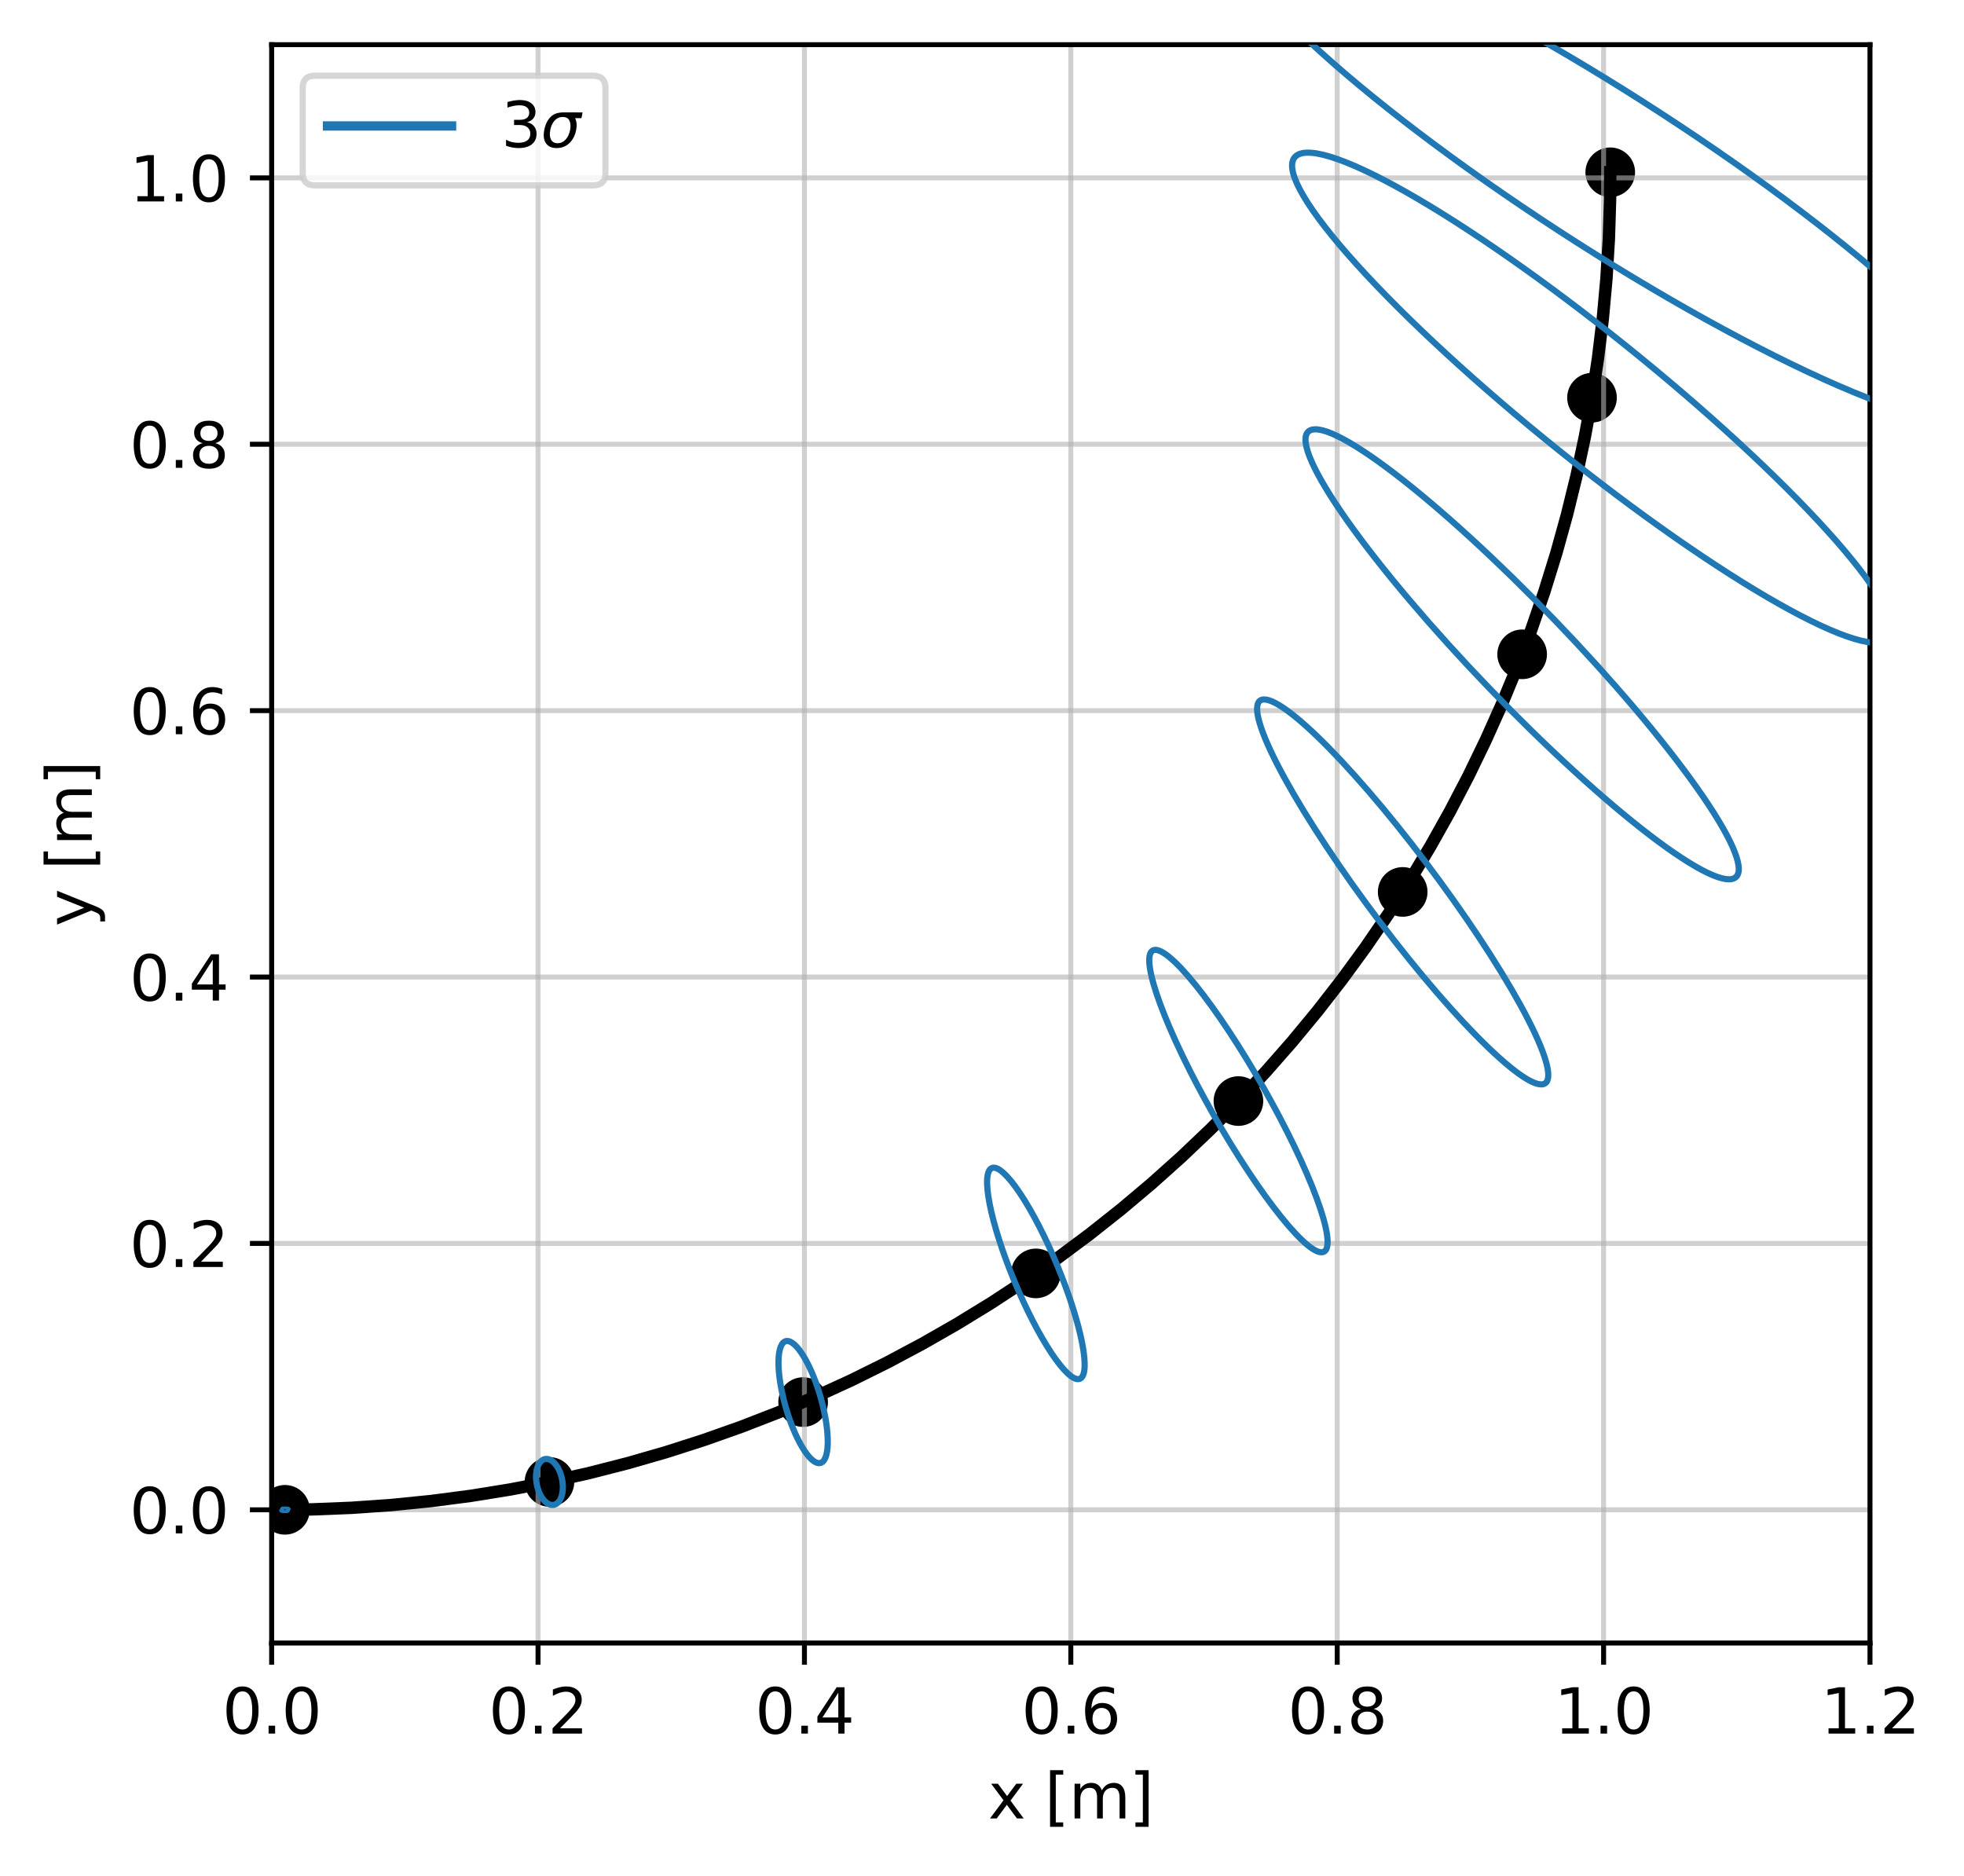 <?xml version="1.0" encoding="utf-8" standalone="no"?>
<!DOCTYPE svg PUBLIC "-//W3C//DTD SVG 1.1//EN"
  "http://www.w3.org/Graphics/SVG/1.1/DTD/svg11.dtd">
<svg xmlns:xlink="http://www.w3.org/1999/xlink" width="316.536pt" height="302.359pt" viewBox="0 0 316.536 302.359" xmlns="http://www.w3.org/2000/svg" version="1.1">
 <defs>
  <style type="text/css">*{stroke-linejoin: round; stroke-linecap: butt}</style>
 </defs>
 <g id="figure_1">
  <g id="patch_1">
   <path d="M 0 302.359 
L 316.536 302.359 
L 316.536 0 
L 0 0 
z
" style="fill: #ffffff"/>
  </g>
  <g id="axes_1">
   <g id="patch_2">
    <path d="M 43.781 264.803 
L 301.384 264.803 
L 301.384 7.2 
L 43.781 7.2 
z
" style="fill: #ffffff"/>
   </g>
   <g id="PathCollection_1">
    <defs>
     <path id="m30e79bac86" d="M 0 3 
C 0.796 3 1.559 2.684 2.121 2.121 
C 2.684 1.559 3 0.796 3 0 
C 3 -0.796 2.684 -1.559 2.121 -2.121 
C 1.559 -2.684 0.796 -3 0 -3 
C -0.796 -3 -1.559 -2.684 -2.121 -2.121 
C -2.684 -1.559 -3 -0.796 -3 0 
C -3 0.796 -2.684 1.559 -2.121 2.121 
C -1.559 2.684 -0.796 3 0 3 
z
" style="stroke: #000000; stroke-width: 2"/>
    </defs>
    <g clip-path="url(#p1df19ab53a)">
     <use xlink:href="#m30e79bac86" x="45.928" y="243.336" style="stroke: #000000; stroke-width: 2"/>
    </g>
   </g>
   <g id="PathCollection_2">
    <g clip-path="url(#p1df19ab53a)">
     <use xlink:href="#m30e79bac86" x="88.554" y="238.844" style="stroke: #000000; stroke-width: 2"/>
    </g>
   </g>
   <g id="PathCollection_3">
    <g clip-path="url(#p1df19ab53a)">
     <use xlink:href="#m30e79bac86" x="129.439" y="225.973" style="stroke: #000000; stroke-width: 2"/>
    </g>
   </g>
   <g id="PathCollection_4">
    <g clip-path="url(#p1df19ab53a)">
     <use xlink:href="#m30e79bac86" x="166.951" y="205.235" style="stroke: #000000; stroke-width: 2"/>
    </g>
   </g>
   <g id="PathCollection_5">
    <g clip-path="url(#p1df19ab53a)">
     <use xlink:href="#m30e79bac86" x="199.595" y="177.459" style="stroke: #000000; stroke-width: 2"/>
    </g>
   </g>
   <g id="PathCollection_6">
    <g clip-path="url(#p1df19ab53a)">
     <use xlink:href="#m30e79bac86" x="226.071" y="143.751" style="stroke: #000000; stroke-width: 2"/>
    </g>
   </g>
   <g id="PathCollection_7">
    <g clip-path="url(#p1df19ab53a)">
     <use xlink:href="#m30e79bac86" x="245.322" y="105.455" style="stroke: #000000; stroke-width: 2"/>
    </g>
   </g>
   <g id="PathCollection_8">
    <g clip-path="url(#p1df19ab53a)">
     <use xlink:href="#m30e79bac86" x="256.581" y="64.097" style="stroke: #000000; stroke-width: 2"/>
    </g>
   </g>
   <g id="PathCollection_9">
    <g clip-path="url(#p1df19ab53a)">
     <use xlink:href="#m30e79bac86" x="259.523" y="27.766" style="stroke: #000000; stroke-width: 2"/>
    </g>
   </g>
   <g id="matplotlib.axis_1">
    <g id="xtick_1">
     <g id="line2d_1">
      <path d="M 43.781 264.803 
L 43.781 7.2 
" clip-path="url(#p1df19ab53a)" style="fill: none; stroke: #b0b0b0; stroke-opacity: 0.6; stroke-width: 0.8; stroke-linecap: square"/>
     </g>
     <g id="line2d_2">
      <defs>
       <path id="m76b75425c9" d="M 0 0 
L 0 3.5 
" style="stroke: #000000; stroke-width: 0.8"/>
      </defs>
      <g>
       <use xlink:href="#m76b75425c9" x="43.781" y="264.803" style="stroke: #000000; stroke-width: 0.8"/>
      </g>
     </g>
     <g id="text_1">
      <!-- 0.0 -->
      <g transform="translate(35.83 279.402) scale(0.1 -0.1)">
       <defs>
        <path id="DejaVuSans-30" d="M 2034 4250 
Q 1547 4250 1301 3770 
Q 1056 3291 1056 2328 
Q 1056 1369 1301 889 
Q 1547 409 2034 409 
Q 2525 409 2770 889 
Q 3016 1369 3016 2328 
Q 3016 3291 2770 3770 
Q 2525 4250 2034 4250 
z
M 2034 4750 
Q 2819 4750 3233 4129 
Q 3647 3509 3647 2328 
Q 3647 1150 3233 529 
Q 2819 -91 2034 -91 
Q 1250 -91 836 529 
Q 422 1150 422 2328 
Q 422 3509 836 4129 
Q 1250 4750 2034 4750 
z
" transform="scale(0.016)"/>
        <path id="DejaVuSans-2e" d="M 684 794 
L 1344 794 
L 1344 0 
L 684 0 
L 684 794 
z
" transform="scale(0.016)"/>
       </defs>
       <use xlink:href="#DejaVuSans-30"/>
       <use xlink:href="#DejaVuSans-2e" transform="translate(63.623 0)"/>
       <use xlink:href="#DejaVuSans-30" transform="translate(95.41 0)"/>
      </g>
     </g>
    </g>
    <g id="xtick_2">
     <g id="line2d_3">
      <path d="M 86.715 264.803 
L 86.715 7.2 
" clip-path="url(#p1df19ab53a)" style="fill: none; stroke: #b0b0b0; stroke-opacity: 0.6; stroke-width: 0.8; stroke-linecap: square"/>
     </g>
     <g id="line2d_4">
      <g>
       <use xlink:href="#m76b75425c9" x="86.715" y="264.803" style="stroke: #000000; stroke-width: 0.8"/>
      </g>
     </g>
     <g id="text_2">
      <!-- 0.2 -->
      <g transform="translate(78.764 279.402) scale(0.1 -0.1)">
       <defs>
        <path id="DejaVuSans-32" d="M 1228 531 
L 3431 531 
L 3431 0 
L 469 0 
L 469 531 
Q 828 903 1448 1529 
Q 2069 2156 2228 2338 
Q 2531 2678 2651 2914 
Q 2772 3150 2772 3378 
Q 2772 3750 2511 3984 
Q 2250 4219 1831 4219 
Q 1534 4219 1204 4116 
Q 875 4013 500 3803 
L 500 4441 
Q 881 4594 1212 4672 
Q 1544 4750 1819 4750 
Q 2544 4750 2975 4387 
Q 3406 4025 3406 3419 
Q 3406 3131 3298 2873 
Q 3191 2616 2906 2266 
Q 2828 2175 2409 1742 
Q 1991 1309 1228 531 
z
" transform="scale(0.016)"/>
       </defs>
       <use xlink:href="#DejaVuSans-30"/>
       <use xlink:href="#DejaVuSans-2e" transform="translate(63.623 0)"/>
       <use xlink:href="#DejaVuSans-32" transform="translate(95.41 0)"/>
      </g>
     </g>
    </g>
    <g id="xtick_3">
     <g id="line2d_5">
      <path d="M 129.649 264.803 
L 129.649 7.2 
" clip-path="url(#p1df19ab53a)" style="fill: none; stroke: #b0b0b0; stroke-opacity: 0.6; stroke-width: 0.8; stroke-linecap: square"/>
     </g>
     <g id="line2d_6">
      <g>
       <use xlink:href="#m76b75425c9" x="129.649" y="264.803" style="stroke: #000000; stroke-width: 0.8"/>
      </g>
     </g>
     <g id="text_3">
      <!-- 0.4 -->
      <g transform="translate(121.697 279.402) scale(0.1 -0.1)">
       <defs>
        <path id="DejaVuSans-34" d="M 2419 4116 
L 825 1625 
L 2419 1625 
L 2419 4116 
z
M 2253 4666 
L 3047 4666 
L 3047 1625 
L 3713 1625 
L 3713 1100 
L 3047 1100 
L 3047 0 
L 2419 0 
L 2419 1100 
L 313 1100 
L 313 1709 
L 2253 4666 
z
" transform="scale(0.016)"/>
       </defs>
       <use xlink:href="#DejaVuSans-30"/>
       <use xlink:href="#DejaVuSans-2e" transform="translate(63.623 0)"/>
       <use xlink:href="#DejaVuSans-34" transform="translate(95.41 0)"/>
      </g>
     </g>
    </g>
    <g id="xtick_4">
     <g id="line2d_7">
      <path d="M 172.583 264.803 
L 172.583 7.2 
" clip-path="url(#p1df19ab53a)" style="fill: none; stroke: #b0b0b0; stroke-opacity: 0.6; stroke-width: 0.8; stroke-linecap: square"/>
     </g>
     <g id="line2d_8">
      <g>
       <use xlink:href="#m76b75425c9" x="172.583" y="264.803" style="stroke: #000000; stroke-width: 0.8"/>
      </g>
     </g>
     <g id="text_4">
      <!-- 0.6 -->
      <g transform="translate(164.631 279.402) scale(0.1 -0.1)">
       <defs>
        <path id="DejaVuSans-36" d="M 2113 2584 
Q 1688 2584 1439 2293 
Q 1191 2003 1191 1497 
Q 1191 994 1439 701 
Q 1688 409 2113 409 
Q 2538 409 2786 701 
Q 3034 994 3034 1497 
Q 3034 2003 2786 2293 
Q 2538 2584 2113 2584 
z
M 3366 4563 
L 3366 3988 
Q 3128 4100 2886 4159 
Q 2644 4219 2406 4219 
Q 1781 4219 1451 3797 
Q 1122 3375 1075 2522 
Q 1259 2794 1537 2939 
Q 1816 3084 2150 3084 
Q 2853 3084 3261 2657 
Q 3669 2231 3669 1497 
Q 3669 778 3244 343 
Q 2819 -91 2113 -91 
Q 1303 -91 875 529 
Q 447 1150 447 2328 
Q 447 3434 972 4092 
Q 1497 4750 2381 4750 
Q 2619 4750 2861 4703 
Q 3103 4656 3366 4563 
z
" transform="scale(0.016)"/>
       </defs>
       <use xlink:href="#DejaVuSans-30"/>
       <use xlink:href="#DejaVuSans-2e" transform="translate(63.623 0)"/>
       <use xlink:href="#DejaVuSans-36" transform="translate(95.41 0)"/>
      </g>
     </g>
    </g>
    <g id="xtick_5">
     <g id="line2d_9">
      <path d="M 215.517 264.803 
L 215.517 7.2 
" clip-path="url(#p1df19ab53a)" style="fill: none; stroke: #b0b0b0; stroke-opacity: 0.6; stroke-width: 0.8; stroke-linecap: square"/>
     </g>
     <g id="line2d_10">
      <g>
       <use xlink:href="#m76b75425c9" x="215.517" y="264.803" style="stroke: #000000; stroke-width: 0.8"/>
      </g>
     </g>
     <g id="text_5">
      <!-- 0.8 -->
      <g transform="translate(207.565 279.402) scale(0.1 -0.1)">
       <defs>
        <path id="DejaVuSans-38" d="M 2034 2216 
Q 1584 2216 1326 1975 
Q 1069 1734 1069 1313 
Q 1069 891 1326 650 
Q 1584 409 2034 409 
Q 2484 409 2743 651 
Q 3003 894 3003 1313 
Q 3003 1734 2745 1975 
Q 2488 2216 2034 2216 
z
M 1403 2484 
Q 997 2584 770 2862 
Q 544 3141 544 3541 
Q 544 4100 942 4425 
Q 1341 4750 2034 4750 
Q 2731 4750 3128 4425 
Q 3525 4100 3525 3541 
Q 3525 3141 3298 2862 
Q 3072 2584 2669 2484 
Q 3125 2378 3379 2068 
Q 3634 1759 3634 1313 
Q 3634 634 3220 271 
Q 2806 -91 2034 -91 
Q 1263 -91 848 271 
Q 434 634 434 1313 
Q 434 1759 690 2068 
Q 947 2378 1403 2484 
z
M 1172 3481 
Q 1172 3119 1398 2916 
Q 1625 2713 2034 2713 
Q 2441 2713 2670 2916 
Q 2900 3119 2900 3481 
Q 2900 3844 2670 4047 
Q 2441 4250 2034 4250 
Q 1625 4250 1398 4047 
Q 1172 3844 1172 3481 
z
" transform="scale(0.016)"/>
       </defs>
       <use xlink:href="#DejaVuSans-30"/>
       <use xlink:href="#DejaVuSans-2e" transform="translate(63.623 0)"/>
       <use xlink:href="#DejaVuSans-38" transform="translate(95.41 0)"/>
      </g>
     </g>
    </g>
    <g id="xtick_6">
     <g id="line2d_11">
      <path d="M 258.451 264.803 
L 258.451 7.2 
" clip-path="url(#p1df19ab53a)" style="fill: none; stroke: #b0b0b0; stroke-opacity: 0.6; stroke-width: 0.8; stroke-linecap: square"/>
     </g>
     <g id="line2d_12">
      <g>
       <use xlink:href="#m76b75425c9" x="258.451" y="264.803" style="stroke: #000000; stroke-width: 0.8"/>
      </g>
     </g>
     <g id="text_6">
      <!-- 1.0 -->
      <g transform="translate(250.499 279.402) scale(0.1 -0.1)">
       <defs>
        <path id="DejaVuSans-31" d="M 794 531 
L 1825 531 
L 1825 4091 
L 703 3866 
L 703 4441 
L 1819 4666 
L 2450 4666 
L 2450 531 
L 3481 531 
L 3481 0 
L 794 0 
L 794 531 
z
" transform="scale(0.016)"/>
       </defs>
       <use xlink:href="#DejaVuSans-31"/>
       <use xlink:href="#DejaVuSans-2e" transform="translate(63.623 0)"/>
       <use xlink:href="#DejaVuSans-30" transform="translate(95.41 0)"/>
      </g>
     </g>
    </g>
    <g id="xtick_7">
     <g id="line2d_13">
      <path d="M 301.384 264.803 
L 301.384 7.2 
" clip-path="url(#p1df19ab53a)" style="fill: none; stroke: #b0b0b0; stroke-opacity: 0.6; stroke-width: 0.8; stroke-linecap: square"/>
     </g>
     <g id="line2d_14">
      <g>
       <use xlink:href="#m76b75425c9" x="301.384" y="264.803" style="stroke: #000000; stroke-width: 0.8"/>
      </g>
     </g>
     <g id="text_7">
      <!-- 1.2 -->
      <g transform="translate(293.433 279.402) scale(0.1 -0.1)">
       <use xlink:href="#DejaVuSans-31"/>
       <use xlink:href="#DejaVuSans-2e" transform="translate(63.623 0)"/>
       <use xlink:href="#DejaVuSans-32" transform="translate(95.41 0)"/>
      </g>
     </g>
    </g>
    <g id="text_8">
     <!-- x [m] -->
     <g transform="translate(159.262 293.08) scale(0.1 -0.1)">
      <defs>
       <path id="DejaVuSans-78" d="M 3513 3500 
L 2247 1797 
L 3578 0 
L 2900 0 
L 1881 1375 
L 863 0 
L 184 0 
L 1544 1831 
L 300 3500 
L 978 3500 
L 1906 2253 
L 2834 3500 
L 3513 3500 
z
" transform="scale(0.016)"/>
       <path id="DejaVuSans-20" transform="scale(0.016)"/>
       <path id="DejaVuSans-5b" d="M 550 4863 
L 1875 4863 
L 1875 4416 
L 1125 4416 
L 1125 -397 
L 1875 -397 
L 1875 -844 
L 550 -844 
L 550 4863 
z
" transform="scale(0.016)"/>
       <path id="DejaVuSans-6d" d="M 3328 2828 
Q 3544 3216 3844 3400 
Q 4144 3584 4550 3584 
Q 5097 3584 5394 3201 
Q 5691 2819 5691 2113 
L 5691 0 
L 5113 0 
L 5113 2094 
Q 5113 2597 4934 2840 
Q 4756 3084 4391 3084 
Q 3944 3084 3684 2787 
Q 3425 2491 3425 1978 
L 3425 0 
L 2847 0 
L 2847 2094 
Q 2847 2600 2669 2842 
Q 2491 3084 2119 3084 
Q 1678 3084 1418 2786 
Q 1159 2488 1159 1978 
L 1159 0 
L 581 0 
L 581 3500 
L 1159 3500 
L 1159 2956 
Q 1356 3278 1631 3431 
Q 1906 3584 2284 3584 
Q 2666 3584 2933 3390 
Q 3200 3197 3328 2828 
z
" transform="scale(0.016)"/>
       <path id="DejaVuSans-5d" d="M 1947 4863 
L 1947 -844 
L 622 -844 
L 622 -397 
L 1369 -397 
L 1369 4416 
L 622 4416 
L 622 4863 
L 1947 4863 
z
" transform="scale(0.016)"/>
      </defs>
      <use xlink:href="#DejaVuSans-78"/>
      <use xlink:href="#DejaVuSans-20" transform="translate(59.18 0)"/>
      <use xlink:href="#DejaVuSans-5b" transform="translate(90.967 0)"/>
      <use xlink:href="#DejaVuSans-6d" transform="translate(129.98 0)"/>
      <use xlink:href="#DejaVuSans-5d" transform="translate(227.393 0)"/>
     </g>
    </g>
   </g>
   <g id="matplotlib.axis_2">
    <g id="ytick_1">
     <g id="line2d_15">
      <path d="M 43.781 243.336 
L 301.384 243.336 
" clip-path="url(#p1df19ab53a)" style="fill: none; stroke: #b0b0b0; stroke-opacity: 0.6; stroke-width: 0.8; stroke-linecap: square"/>
     </g>
     <g id="line2d_16">
      <defs>
       <path id="m0cdfdc2831" d="M 0 0 
L -3.5 0 
" style="stroke: #000000; stroke-width: 0.8"/>
      </defs>
      <g>
       <use xlink:href="#m0cdfdc2831" x="43.781" y="243.336" style="stroke: #000000; stroke-width: 0.8"/>
      </g>
     </g>
     <g id="text_9">
      <!-- 0.0 -->
      <g transform="translate(20.878 247.135) scale(0.1 -0.1)">
       <use xlink:href="#DejaVuSans-30"/>
       <use xlink:href="#DejaVuSans-2e" transform="translate(63.623 0)"/>
       <use xlink:href="#DejaVuSans-30" transform="translate(95.41 0)"/>
      </g>
     </g>
    </g>
    <g id="ytick_2">
     <g id="line2d_17">
      <path d="M 43.781 200.402 
L 301.384 200.402 
" clip-path="url(#p1df19ab53a)" style="fill: none; stroke: #b0b0b0; stroke-opacity: 0.6; stroke-width: 0.8; stroke-linecap: square"/>
     </g>
     <g id="line2d_18">
      <g>
       <use xlink:href="#m0cdfdc2831" x="43.781" y="200.402" style="stroke: #000000; stroke-width: 0.8"/>
      </g>
     </g>
     <g id="text_10">
      <!-- 0.2 -->
      <g transform="translate(20.878 204.202) scale(0.1 -0.1)">
       <use xlink:href="#DejaVuSans-30"/>
       <use xlink:href="#DejaVuSans-2e" transform="translate(63.623 0)"/>
       <use xlink:href="#DejaVuSans-32" transform="translate(95.41 0)"/>
      </g>
     </g>
    </g>
    <g id="ytick_3">
     <g id="line2d_19">
      <path d="M 43.781 157.468 
L 301.384 157.468 
" clip-path="url(#p1df19ab53a)" style="fill: none; stroke: #b0b0b0; stroke-opacity: 0.6; stroke-width: 0.8; stroke-linecap: square"/>
     </g>
     <g id="line2d_20">
      <g>
       <use xlink:href="#m0cdfdc2831" x="43.781" y="157.468" style="stroke: #000000; stroke-width: 0.8"/>
      </g>
     </g>
     <g id="text_11">
      <!-- 0.4 -->
      <g transform="translate(20.878 161.268) scale(0.1 -0.1)">
       <use xlink:href="#DejaVuSans-30"/>
       <use xlink:href="#DejaVuSans-2e" transform="translate(63.623 0)"/>
       <use xlink:href="#DejaVuSans-34" transform="translate(95.41 0)"/>
      </g>
     </g>
    </g>
    <g id="ytick_4">
     <g id="line2d_21">
      <path d="M 43.781 114.535 
L 301.384 114.535 
" clip-path="url(#p1df19ab53a)" style="fill: none; stroke: #b0b0b0; stroke-opacity: 0.6; stroke-width: 0.8; stroke-linecap: square"/>
     </g>
     <g id="line2d_22">
      <g>
       <use xlink:href="#m0cdfdc2831" x="43.781" y="114.535" style="stroke: #000000; stroke-width: 0.8"/>
      </g>
     </g>
     <g id="text_12">
      <!-- 0.6 -->
      <g transform="translate(20.878 118.334) scale(0.1 -0.1)">
       <use xlink:href="#DejaVuSans-30"/>
       <use xlink:href="#DejaVuSans-2e" transform="translate(63.623 0)"/>
       <use xlink:href="#DejaVuSans-36" transform="translate(95.41 0)"/>
      </g>
     </g>
    </g>
    <g id="ytick_5">
     <g id="line2d_23">
      <path d="M 43.781 71.601 
L 301.384 71.601 
" clip-path="url(#p1df19ab53a)" style="fill: none; stroke: #b0b0b0; stroke-opacity: 0.6; stroke-width: 0.8; stroke-linecap: square"/>
     </g>
     <g id="line2d_24">
      <g>
       <use xlink:href="#m0cdfdc2831" x="43.781" y="71.601" style="stroke: #000000; stroke-width: 0.8"/>
      </g>
     </g>
     <g id="text_13">
      <!-- 0.8 -->
      <g transform="translate(20.878 75.4) scale(0.1 -0.1)">
       <use xlink:href="#DejaVuSans-30"/>
       <use xlink:href="#DejaVuSans-2e" transform="translate(63.623 0)"/>
       <use xlink:href="#DejaVuSans-38" transform="translate(95.41 0)"/>
      </g>
     </g>
    </g>
    <g id="ytick_6">
     <g id="line2d_25">
      <path d="M 43.781 28.667 
L 301.384 28.667 
" clip-path="url(#p1df19ab53a)" style="fill: none; stroke: #b0b0b0; stroke-opacity: 0.6; stroke-width: 0.8; stroke-linecap: square"/>
     </g>
     <g id="line2d_26">
      <g>
       <use xlink:href="#m0cdfdc2831" x="43.781" y="28.667" style="stroke: #000000; stroke-width: 0.8"/>
      </g>
     </g>
     <g id="text_14">
      <!-- 1.0 -->
      <g transform="translate(20.878 32.466) scale(0.1 -0.1)">
       <use xlink:href="#DejaVuSans-31"/>
       <use xlink:href="#DejaVuSans-2e" transform="translate(63.623 0)"/>
       <use xlink:href="#DejaVuSans-30" transform="translate(95.41 0)"/>
      </g>
     </g>
    </g>
    <g id="text_15">
     <!-- y [m] -->
     <g transform="translate(14.798 149.322) rotate(-90) scale(0.1 -0.1)">
      <defs>
       <path id="DejaVuSans-79" d="M 2059 -325 
Q 1816 -950 1584 -1140 
Q 1353 -1331 966 -1331 
L 506 -1331 
L 506 -850 
L 844 -850 
Q 1081 -850 1212 -737 
Q 1344 -625 1503 -206 
L 1606 56 
L 191 3500 
L 800 3500 
L 1894 763 
L 2988 3500 
L 3597 3500 
L 2059 -325 
z
" transform="scale(0.016)"/>
      </defs>
      <use xlink:href="#DejaVuSans-79"/>
      <use xlink:href="#DejaVuSans-20" transform="translate(59.18 0)"/>
      <use xlink:href="#DejaVuSans-5b" transform="translate(90.967 0)"/>
      <use xlink:href="#DejaVuSans-6d" transform="translate(129.98 0)"/>
      <use xlink:href="#DejaVuSans-5d" transform="translate(227.393 0)"/>
     </g>
    </g>
   </g>
   <g id="line2d_27">
    <path d="M 43.781 243.336 
L 50.221 243.272 
L 56.656 243.014 
L 63.08 242.564 
L 69.487 241.921 
L 75.873 241.086 
L 82.23 240.06 
L 88.554 238.844 
L 94.839 237.439 
L 101.079 235.845 
L 107.268 234.066 
L 113.401 232.101 
L 119.472 229.953 
L 125.476 227.625 
L 131.407 225.117 
L 137.261 222.432 
L 143.032 219.573 
L 148.714 216.543 
L 154.302 213.343 
L 159.792 209.977 
L 165.179 206.447 
L 170.458 202.758 
L 175.623 198.912 
L 180.671 194.913 
L 185.596 190.765 
L 190.395 186.47 
L 195.063 182.034 
L 199.595 177.459 
L 203.989 172.751 
L 208.239 167.912 
L 212.342 162.949 
L 216.295 157.865 
L 220.093 152.664 
L 223.733 147.352 
L 227.213 141.933 
L 230.528 136.412 
L 233.676 130.794 
L 236.655 125.084 
L 239.46 119.288 
L 242.091 113.41 
L 244.544 107.456 
L 246.818 101.43 
L 248.909 95.34 
L 250.817 89.189 
L 252.54 82.984 
L 254.076 76.73 
L 255.423 70.432 
L 256.581 64.097 
L 257.548 57.731 
L 258.324 51.338 
L 258.908 44.924 
L 259.3 38.496 
L 259.498 32.06 
L 259.523 27.766 
L 259.523 27.766 
" clip-path="url(#p1df19ab53a)" style="fill: none; stroke: #000000; stroke-width: 2; stroke-linecap: square"/>
   </g>
   <g id="line2d_28"/>
   <g id="patch_3">
    <path d="M 43.781 264.803 
L 43.781 7.2 
" style="fill: none; stroke: #000000; stroke-width: 0.8; stroke-linejoin: miter; stroke-linecap: square"/>
   </g>
   <g id="patch_4">
    <path d="M 301.384 264.803 
L 301.384 7.2 
" style="fill: none; stroke: #000000; stroke-width: 0.8; stroke-linejoin: miter; stroke-linecap: square"/>
   </g>
   <g id="patch_5">
    <path d="M 43.781 264.803 
L 301.384 264.803 
" style="fill: none; stroke: #000000; stroke-width: 0.8; stroke-linejoin: miter; stroke-linecap: square"/>
   </g>
   <g id="patch_6">
    <path d="M 43.781 7.2 
L 301.384 7.2 
" style="fill: none; stroke: #000000; stroke-width: 0.8; stroke-linejoin: miter; stroke-linecap: square"/>
   </g>
   <g id="legend_1">
    <g id="patch_7">
     <path d="M 50.781 29.878 
L 95.581 29.878 
Q 97.581 29.878 97.581 27.878 
L 97.581 14.2 
Q 97.581 12.2 95.581 12.2 
L 50.781 12.2 
Q 48.781 12.2 48.781 14.2 
L 48.781 27.878 
Q 48.781 29.878 50.781 29.878 
z
" style="fill: #ffffff; opacity: 0.8; stroke: #cccccc; stroke-linejoin: miter"/>
    </g>
    <g id="line2d_29">
     <path d="M 52.781 20.298 
L 62.781 20.298 
L 72.781 20.298 
" style="fill: none; stroke: #1f77b4; stroke-width: 1.5; stroke-linecap: square"/>
    </g>
    <g id="text_16">
     <!-- $3\sigma$ -->
     <g transform="translate(80.781 23.798) scale(0.1 -0.1)">
      <defs>
       <path id="DejaVuSans-33" d="M 2597 2516 
Q 3050 2419 3304 2112 
Q 3559 1806 3559 1356 
Q 3559 666 3084 287 
Q 2609 -91 1734 -91 
Q 1441 -91 1130 -33 
Q 819 25 488 141 
L 488 750 
Q 750 597 1062 519 
Q 1375 441 1716 441 
Q 2309 441 2620 675 
Q 2931 909 2931 1356 
Q 2931 1769 2642 2001 
Q 2353 2234 1838 2234 
L 1294 2234 
L 1294 2753 
L 1863 2753 
Q 2328 2753 2575 2939 
Q 2822 3125 2822 3475 
Q 2822 3834 2567 4026 
Q 2313 4219 1838 4219 
Q 1578 4219 1281 4162 
Q 984 4106 628 3988 
L 628 4550 
Q 988 4650 1302 4700 
Q 1616 4750 1894 4750 
Q 2613 4750 3031 4423 
Q 3450 4097 3450 3541 
Q 3450 3153 3228 2886 
Q 3006 2619 2597 2516 
z
" transform="scale(0.016)"/>
       <path id="DejaVuSans-Oblique-3c3" d="M 2219 3044 
Q 1744 3044 1422 2700 
Q 1081 2341 969 1747 
Q 844 1119 1044 756 
Q 1241 397 1706 397 
Q 2166 397 2503 759 
Q 2844 1122 2966 1747 
Q 3075 2319 2881 2700 
Q 2700 3044 2219 3044 
z
M 2309 3503 
L 4219 3500 
L 4106 2925 
L 3463 2925 
Q 3706 2438 3575 1747 
Q 3406 888 2884 400 
Q 2359 -91 1609 -91 
Q 856 -91 525 400 
Q 194 888 363 1747 
Q 528 2609 1050 3097 
Q 1484 3503 2309 3503 
z
" transform="scale(0.016)"/>
      </defs>
      <use xlink:href="#DejaVuSans-33" transform="translate(0 0.781)"/>
      <use xlink:href="#DejaVuSans-Oblique-3c3" transform="translate(63.623 0.781)"/>
     </g>
    </g>
   </g>
   <g id="patch_8">
    <path d="M 46.25 243.36 
C 46.335 243.354 46.383 243.345 46.383 243.336 
C 46.383 243.327 46.335 243.319 46.25 243.312 
C 46.164 243.306 46.049 243.303 45.928 243.303 
C 45.807 243.303 45.691 243.306 45.606 243.312 
C 45.52 243.319 45.473 243.327 45.473 243.336 
C 45.473 243.345 45.521 243.354 45.606 243.36 
C 45.691 243.366 45.807 243.37 45.928 243.37 
C 46.049 243.37 46.165 243.366 46.25 243.36 
L 46.25 243.36 
z
" clip-path="url(#p1df19ab53a)" style="fill: none; stroke: #1f77b4; stroke-linejoin: miter"/>
   </g>
   <g id="patch_9">
    <path d="M 90.245 241.749 
C 90.601 241.137 90.765 240.244 90.7 239.266 
C 90.635 238.288 90.346 237.306 89.898 236.536 
C 89.449 235.765 88.878 235.27 88.309 235.158 
C 87.74 235.046 87.22 235.327 86.864 235.939 
C 86.507 236.551 86.344 237.444 86.409 238.422 
C 86.474 239.399 86.763 240.382 87.211 241.152 
C 87.659 241.922 88.231 242.418 88.8 242.53 
C 89.369 242.642 89.889 242.361 90.245 241.749 
L 90.245 241.749 
z
" clip-path="url(#p1df19ab53a)" style="fill: none; stroke: #1f77b4; stroke-linejoin: miter"/>
   </g>
   <g id="patch_10">
    <path d="M 133.042 234.903 
C 133.485 233.806 133.529 231.813 133.167 229.362 
C 132.804 226.912 132.063 224.204 131.108 221.835 
C 130.152 219.467 129.06 217.631 128.071 216.732 
C 127.082 215.833 126.278 215.945 125.835 217.042 
C 125.393 218.139 125.348 220.132 125.711 222.583 
C 126.073 225.033 126.814 227.741 127.77 230.11 
C 128.725 232.478 129.818 234.314 130.806 235.213 
C 131.795 236.112 132.599 236.001 133.042 234.903 
L 133.042 234.903 
z
" clip-path="url(#p1df19ab53a)" style="fill: none; stroke: #1f77b4; stroke-linejoin: miter"/>
   </g>
   <g id="patch_11">
    <path d="M 174.54 221.682 
C 175.086 220.5 174.809 217.634 173.772 213.714 
C 172.734 209.794 171.02 205.141 169.007 200.779 
C 166.994 196.418 164.847 192.704 163.038 190.455 
C 161.229 188.206 159.907 187.607 159.361 188.789 
C 158.816 189.971 159.092 192.837 160.13 196.757 
C 161.168 200.677 162.882 205.33 164.894 209.691 
C 166.907 214.053 169.055 217.767 170.863 220.016 
C 172.672 222.264 173.995 222.864 174.54 221.682 
L 174.54 221.682 
z
" clip-path="url(#p1df19ab53a)" style="fill: none; stroke: #1f77b4; stroke-linejoin: miter"/>
   </g>
   <g id="patch_12">
    <path d="M 213.718 201.407 
C 214.425 200.207 213.616 196.533 211.468 191.193 
C 209.32 185.854 206.009 179.285 202.264 172.934 
C 198.519 166.583 194.645 160.968 191.496 157.325 
C 188.348 153.683 186.181 152.311 185.473 153.511 
C 184.766 154.711 185.575 158.385 187.723 163.725 
C 189.871 169.064 193.182 175.633 196.927 181.984 
C 200.672 188.335 204.546 193.95 207.694 197.593 
C 210.843 201.235 213.01 202.607 213.718 201.407 
L 213.718 201.407 
z
" clip-path="url(#p1df19ab53a)" style="fill: none; stroke: #1f77b4; stroke-linejoin: miter"/>
   </g>
   <g id="patch_13">
    <path d="M 249.249 174.392 
C 250.22 173.108 248.71 168.648 245.05 161.994 
C 241.39 155.34 235.88 147.035 229.734 138.909 
C 223.587 130.783 217.305 123.498 212.272 118.66 
C 207.238 113.822 203.864 111.826 202.893 113.11 
C 201.922 114.394 203.432 118.854 207.092 125.508 
C 210.752 132.162 216.262 140.467 222.408 148.593 
C 228.555 156.719 234.837 164.003 239.87 168.841 
C 244.904 173.679 248.278 175.676 249.249 174.392 
L 249.249 174.392 
z
" clip-path="url(#p1df19ab53a)" style="fill: none; stroke: #1f77b4; stroke-linejoin: miter"/>
   </g>
   <g id="patch_14">
    <path d="M 279.837 141.3 
C 281.237 139.847 278.943 134.675 273.46 126.926 
C 267.977 119.176 259.753 109.48 250.599 99.974 
C 241.446 90.468 232.11 81.927 224.648 76.233 
C 217.185 70.539 212.206 68.156 210.807 69.609 
C 209.407 71.063 211.701 76.234 217.184 83.984 
C 222.667 91.734 230.891 101.429 240.045 110.935 
C 249.198 120.442 258.534 128.982 265.996 134.677 
C 273.459 140.371 278.438 142.754 279.837 141.3 
L 279.837 141.3 
z
" clip-path="url(#p1df19ab53a)" style="fill: none; stroke: #1f77b4; stroke-linejoin: miter"/>
   </g>
   <g id="patch_15">
    <path d="M 304.273 103.065 
C 306.36 101.36 303.337 95.619 295.869 87.105 
C 288.401 78.592 277.098 68.002 264.45 57.668 
C 251.802 47.333 238.841 38.098 228.422 31.996 
C 218.003 25.895 210.976 23.424 208.889 25.13 
C 206.802 26.835 209.825 32.576 217.293 41.089 
C 224.761 49.603 236.064 60.193 248.712 70.527 
C 261.36 80.862 274.321 90.097 284.74 96.198 
C 295.159 102.3 302.186 104.77 304.273 103.065 
L 304.273 103.065 
z
" clip-path="url(#p1df19ab53a)" style="fill: none; stroke: #1f77b4; stroke-linejoin: miter"/>
   </g>
   <g id="patch_16">
    <path d="M 319.365 67.423 
C 322.356 65.441 318.919 59.362 309.812 50.523 
C 300.705 41.685 286.671 30.81 270.801 20.292 
C 254.931 9.775 238.52 0.475 225.183 -5.56 
C 211.846 -11.596 202.672 -13.873 199.681 -11.891 
C 196.69 -9.909 200.127 -3.829 209.234 5.009 
C 218.341 13.848 232.375 24.723 248.245 35.24 
C 264.115 45.757 280.526 55.058 293.863 61.093 
C 307.199 67.128 316.374 69.405 319.365 67.423 
" clip-path="url(#p1df19ab53a)" style="fill: none; stroke: #1f77b4; stroke-linejoin: miter"/>
   </g>
  </g>
 </g>
 <defs>
  <clipPath id="p1df19ab53a">
   <rect x="43.781" y="7.2" width="257.603" height="257.603"/>
  </clipPath>
 </defs>
</svg>
